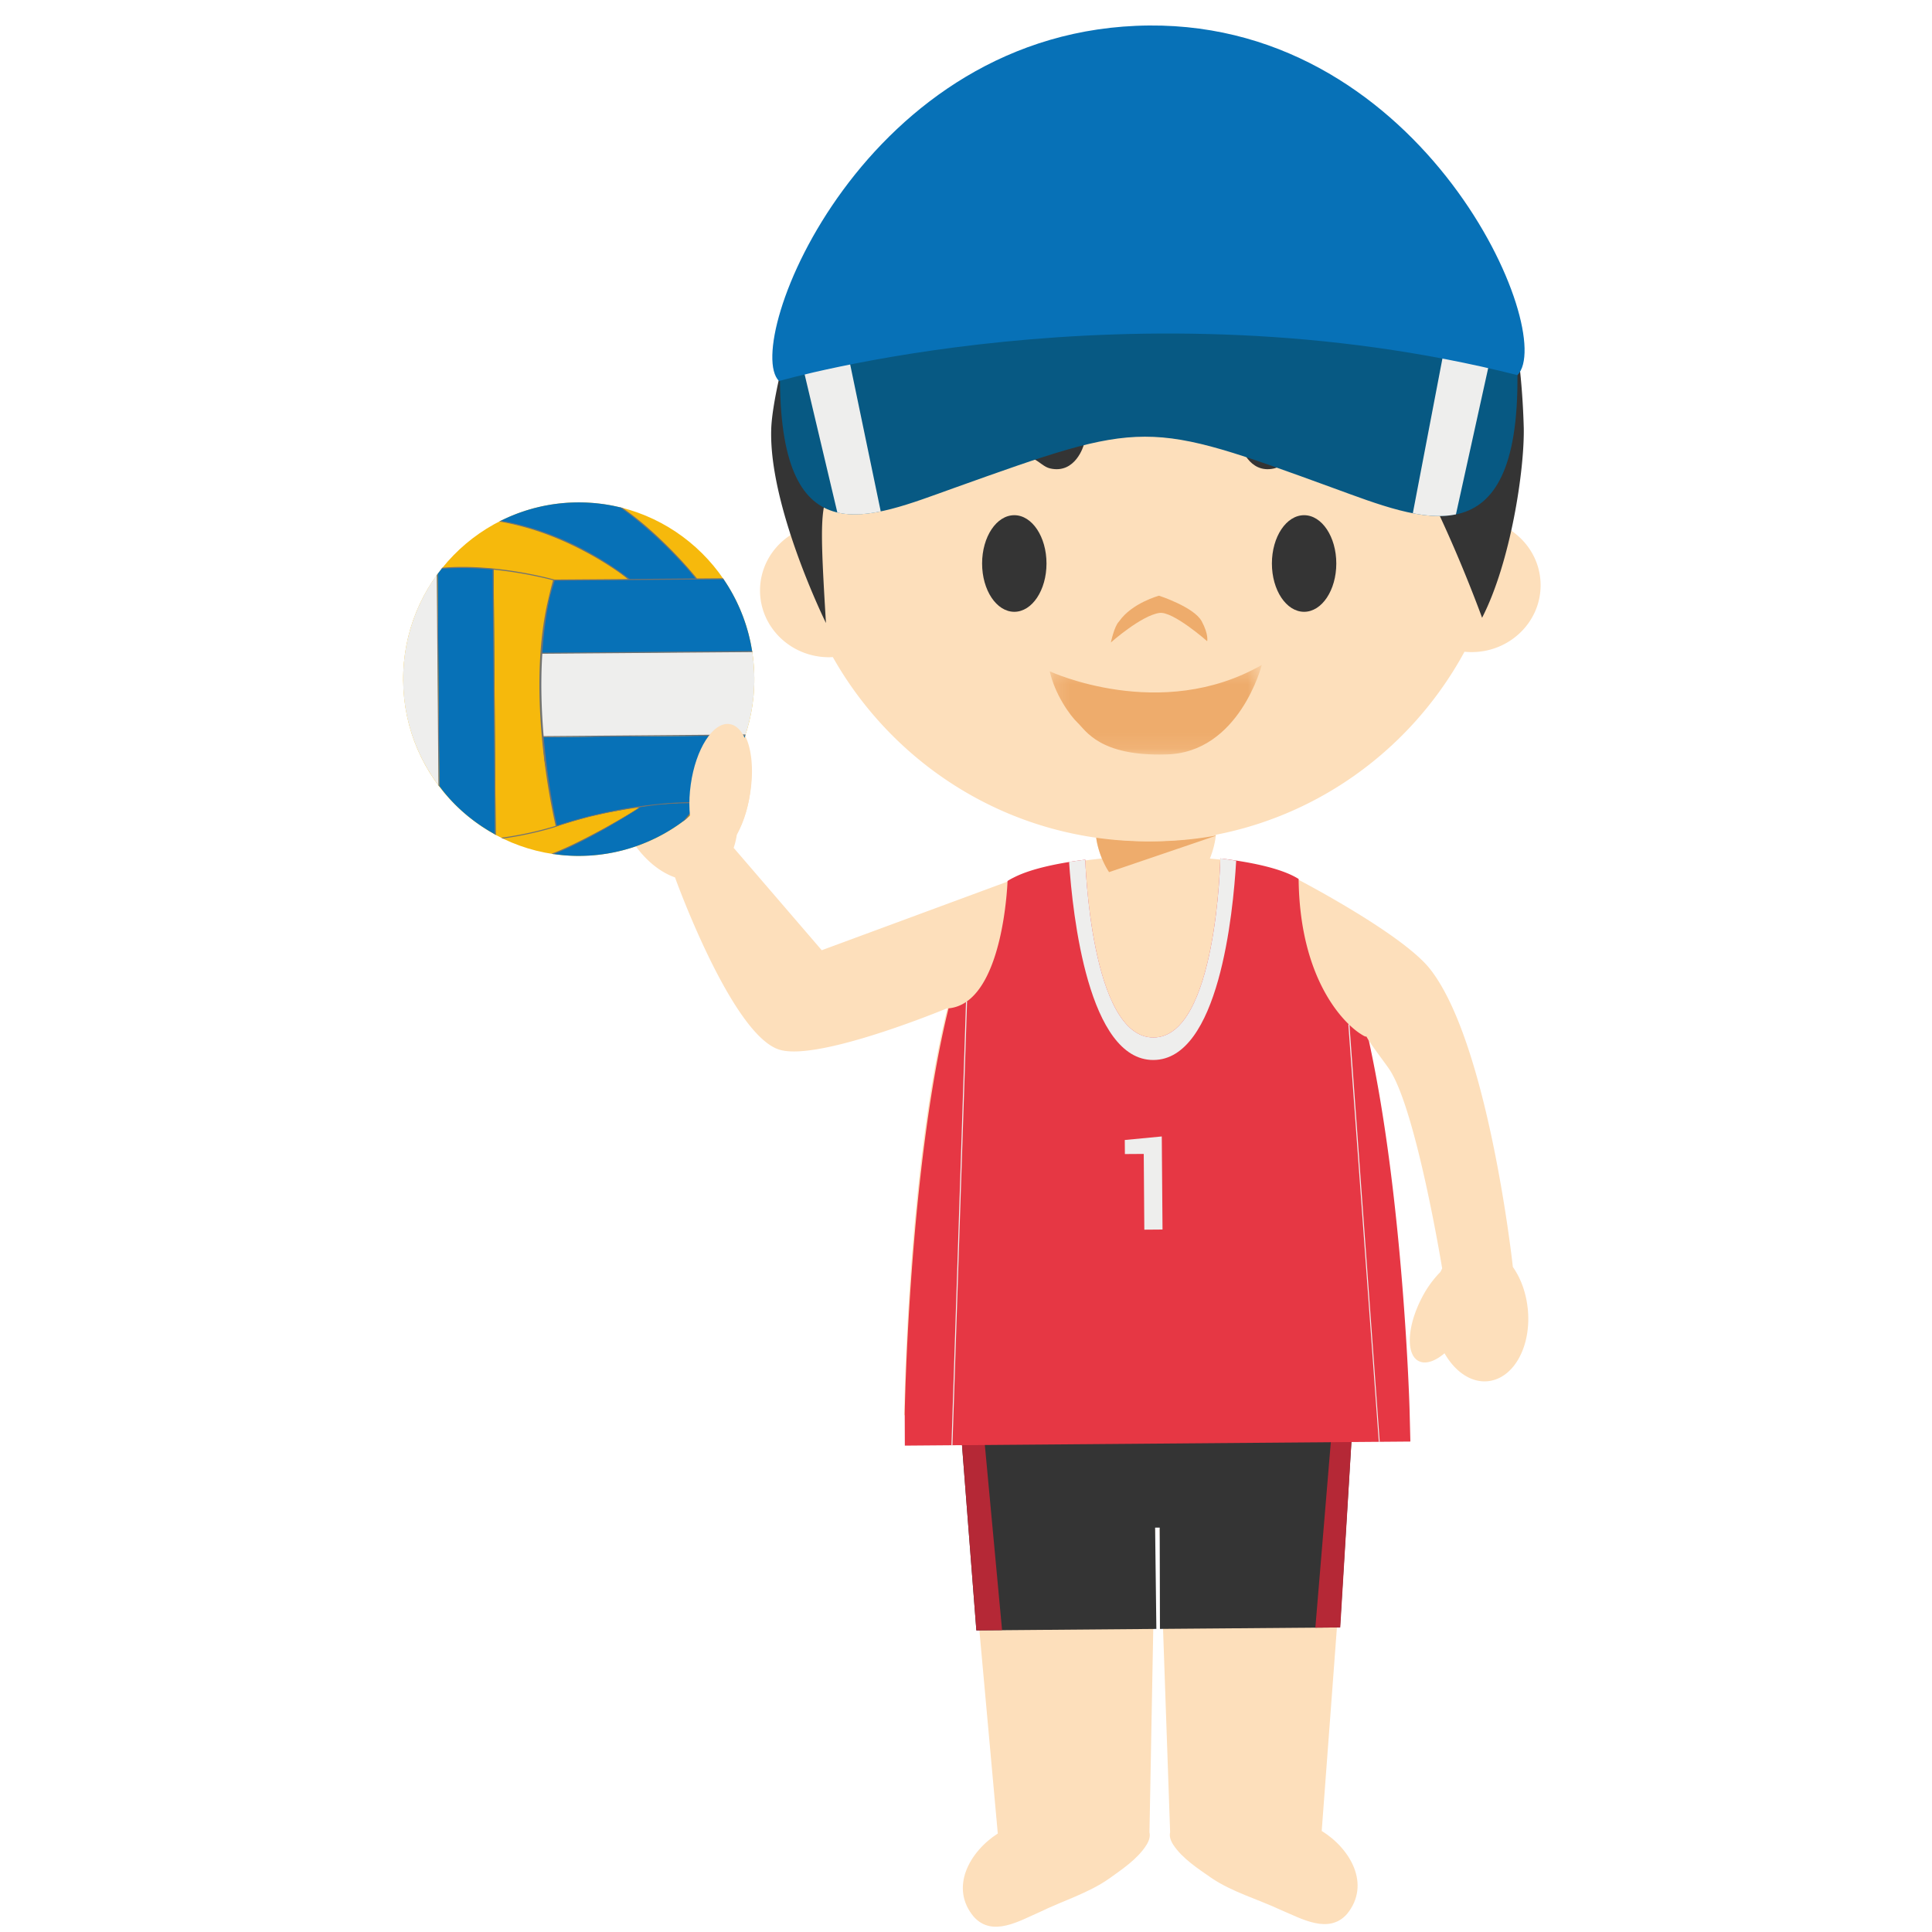 <svg width="120" height="120" viewBox="0 0 120 120" xmlns="http://www.w3.org/2000/svg" xmlns:xlink="http://www.w3.org/1999/xlink"><defs><path id="a" d="M.2.3h13.173v5.567H.2z"/></defs><g fill="none" fill-rule="evenodd"><path d="M94.884 81.227c-.109-.983-.444-1.862-.916-2.532v.014c-.097-.9-1.626-14.07-5.152-18.53-1.778-2.242-8.388-5.654-8.388-5.654h.018c-2.115-1.19-7.098-1.305-7.098-1.305l-1.718.097-.146.002-1.729-.106s-4.966.267-7.08 1.509L51.04 59.02l-5.471-6.36c.09-.263.156-.538.199-.826a8.088 8.088 0 0 0 .785-2.333c.432-2.33-.084-4.374-1.157-4.575-.567-.107-1.184.335-1.698 1.126-1.155-1.103-2.58-1.552-3.758-1.039-1.81.788-2.36 3.544-1.237 6.155.72 1.676 1.957 2.884 3.223 3.33 0 0 3.46 9.626 6.41 10.675 2.15.77 9.126-1.986 10.51-2.553-2.502 10.06-2.685 25.28-2.685 25.28l31.335-.25s-.342-13.227-2.547-23.139c.263.449.713 1.016 1.29 1.825 1.695 2.373 3.337 12.45 3.337 12.45-.035.073-.076.14-.103.21a6.513 6.513 0 0 0-1.18 1.65c-.894 1.735-.976 3.475-.185 3.888.43.224 1.02.025 1.614-.48.654 1.149 1.667 1.854 2.721 1.732 1.618-.188 2.706-2.228 2.442-4.56z" fill="#FDDFBB"/><path d="M46.852 42.095c.048 6.064-4.791 11.017-10.816 11.067-6.025.045-10.946-4.827-10.993-10.891-.05-6.062 4.794-11.017 10.818-11.067 6.025-.048 10.946 4.831 10.991 10.891" fill="#F6B90C"/><path d="M36.037 53.161a10.373 10.373 0 0 1-1.71-.124l.318-.122.491-.213.613-.294.637-.32.633-.34.55-.29.453-.27.401-.23.422-.25.419-.255.306-.19.173-.143.284-.046.402-.06.42-.051.44-.03.378-.026.358-.02.326-.04.327-.002.36-.002.351.008-.306.418-.288.356-.226.281a10.828 10.828 0 0 1-6.532 2.255m-.175-21.956c.946-.006 1.866.105 2.746.33l.607.45.84.689.726.635.561.542.498.511.415.428.403.439.361.453.243.296-4.197.03-.638-.51-.437-.296-.975-.608-.744-.391-.6-.331-.78-.342-.795-.325-.797-.29-.765-.214-.477-.129-.532-.116-.465-.088a10.832 10.832 0 0 1 4.802-1.163m-8.575 17.616l-.103-13.163v-.012c.09-.12.185-.238.277-.362l.019-.004.35-.002.7-.035.637.016.833.023.658.047.13 16.521.012.004c-1.378-.749-2.603-1.783-3.513-3.033" fill="#0771B7"/><path d="M43.741 49.837l-1.112.015-1.213.064-1.284.132-.833.13-1.605.295-1.094.242-1.007.283-1.034.319-.228-1.04-.179-1.033-.17-1.082-.163-.962-.064-.675-.055-.753 12.6-.101a11.128 11.128 0 0 1-2.559 4.166m2.979-9.348l-13.094.105.045-.639.07-.633.05-.422.168-.979.156-.784.138-.583.146-.518 10.529-.084v.002a10.908 10.908 0 0 1 1.794 4.53l-.002.005z" fill="#0771B7"/><path d="M46.72 40.473h.002c.08.531.126 1.071.13 1.622a10.99 10.99 0 0 1-.56 3.57l-.01.01-12.563.098-.048-.49-.078-.937-.008-1.163-.012-1.322.063-1.283 13.084-.105zm-19.568-4.791l.105 13.123h-.004a10.937 10.937 0 0 1-2.21-6.533 11.023 11.023 0 0 1 2.109-6.59" fill="#EEEEED"/><path d="M43.77 49.827c-.241-.006-.486-.01-.74-.008-4.217.037-8.038 1.32-8.437 1.46-.07-.3-.565-2.532-.822-5.492l12.516-.102c.006-.02.013-.041.019-.066l-12.54.103c-.133-1.572-.197-3.337-.081-5.116l13.04-.104a.28.28 0 0 0-.01-.066l-13.03.104c.074-1.146.217-2.297.458-3.41.092-.362.197-.718.312-1.063l10.49-.085-.043-.066-1.612.012a27.61 27.61 0 0 0-2.888-3.002 19.197 19.197 0 0 0-1.716-1.368c-.062-.018-.122-.037-.183-.05 2.4 1.68 4.327 3.954 4.707 4.42l-4.097.035a19.906 19.906 0 0 0-3.638-2.214c-1.157-.544-2.666-1.11-4.368-1.402-.035.014-.064.029-.099.045 1.729.29 3.264.867 4.434 1.42 1.879.88 3.199 1.862 3.566 2.153l-4.575.033c-.128-.03-2.868-.81-5.87-.786-.375.004-.733.023-1.082.048-.02.02-.033.047-.051.068a17.86 17.86 0 0 1 1.132-.046c.699-.004 1.39.032 2.035.092l.13 16.452c.02.01.043.023.065.031l-.131-16.473c1.879.188 3.359.57 3.692.658-.101.36-.19.714-.272 1.076-.738 3.002-.641 6.43-.403 8.894.268 2.826.773 5.003.835 5.284-.208.064-1.566.493-3.38.737l.105.052c1.803-.255 3.137-.675 3.304-.735 0 0 2.175-.811 5.14-1.196-.295.238-2.143 1.355-4.092 2.297-.399.192-.847.39-1.328.577.043.01.087.017.13.023.444-.178.855-.362 1.229-.544 2.208-1.064 4.152-2.371 4.152-2.371 1.153-.18 1.926-.24 3.256-.25l.315.001c-.142.18-.467.598-.942 1.14a5.22 5.22 0 0 0 .263-.2c.374-.439.633-.77.76-.94.095.004.19.002.285.004.016-.02.039-.035.06-.064M27.128 35.724l.105 13.058c.018.022.037.053.06.084l-.105-13.226c-.021.024-.042.06-.06.084" fill="#727371"/><path d="M46.59 49.252c-.309 2.22-1.386 3.897-2.405 3.759-1.02-.151-1.594-2.065-1.281-4.283.31-2.218 1.39-3.9 2.405-3.755 1.02.143 1.595 2.06 1.28 4.279m24.806 64.554l.351-18.795s-4.242-4.607-6.175-5.129c-1.393-.38-5.685.942-5.685.942l2.088 23.056h.008c-1.755 1.117-3.023 3.366-1.494 5.18 1.155 1.275 2.826.251 4.099-.303 1.408-.687 3.011-1.17 4.288-2.063.818-.588 1.784-1.225 2.33-2.096.171-.27.251-.54.19-.792m10.691-.087h.008l1.727-23.088s-4.255-1.266-5.624-.881c-1.945.548-6.173 5.26-6.173 5.26l.654 18.785h.002c-.064.263.023.522.195.79.568.861 1.546 1.484 2.37 2.06 1.285.872 2.9 1.326 4.321 1.992 1.279.536 2.968 1.53 4.103.24 1.496-1.842.193-4.068-1.583-5.158" fill="#FDDFBB"/><path fill="#343434" d="M68.68 87.782l3.15-.025 2.894-.02 9.33-.08-.826 13.426-11.182.091-.015-6.291-.285.002.078 6.29-11.18.093-1.04-13.414z"/><path fill="#B52836" d="M62.241 101.252L60.998 87.9l-1.394-.045 1.04 13.413zm19.458-.155l1.547-.015.808-13.404-1.237.01z"/><path d="M69.988 55.004l3.669-.031c1.048-.008 1.878-2.284 1.87-3.317l-7.466.06c.009 1.033.876 3.296 1.927 3.288" fill="#FDDFBB"/><path d="M68.886 54.17l6.616-2.252.013-.018a22.092 22.092 0 0 1-3.797.354 21.784 21.784 0 0 1-3.636-.27c.072.652.374 1.544.804 2.185" fill="#EEAC6C"/><path d="M62.548 55.25c-.127 1.732-.762 7.118-3.634 7.38-2.473 10.045-2.72 25.157-2.72 25.157l.007 2.003 31.4-.253-.051-2.015s-.366-12.958-2.512-22.812c-.023-.12-.103-.195-.168-.334-.052.052-.31-.128-.438-.21-1.135-.774-3.704-3.516-3.772-9.563l-.006-.013c-1.125-.707-3.215-1.076-4.86-1.272 0 0-.218 11.104-4.146 11.123-3.918.018-4.238-11.045-4.238-11.045-1.48.187-3.312.52-4.459 1.116a3.36 3.36 0 0 0-.372.209c.004-.019 0 0 0 0s-.004.194-.03.53" fill="#E63744"/><path fill="#EEEEED" d="M72.206 76.368l-1.13.009-.036-4.705-1.171.008-.007-.873 2.298-.22zm-.562-10.53c-4.046.022-5.02-8.998-5.242-12.302.345-.054.687-.1 1.007-.14 0 0 .32 11.064 4.239 11.045 3.928-.02 4.148-11.123 4.148-11.123.314.044.647.085.985.141-.19 3.308-1.086 12.36-5.137 12.379m-12.486 23.93h-.062l.905-27.554h.065zm26.482-.214l-1.892-25.928.066-.004 1.883 25.932z"/><path d="M49.09 33.241a22.072 22.072 0 0 1-.28-3.401c-.1-12.474 9.868-22.67 22.263-22.767 12.395-.1 22.529 9.935 22.627 22.409a22.855 22.855 0 0 1-.207 3.248c1.297.706 2.185 2.038 2.197 3.59.019 2.29-1.887 4.163-4.25 4.183a4.67 4.67 0 0 1-.478-.022c-3.778 6.96-11.09 11.708-19.53 11.774-8.431.068-15.815-4.556-19.704-11.441-.07 0-.134.006-.201.008-2.37.019-4.303-1.825-4.32-4.113-.011-1.442.735-2.72 1.884-3.468" fill="#FDDFBB"/><path d="M65.229 29.096c-.772-.174-.908-1.201-3.386-.74-.779.18-2.417 1.156-2.732 1.808-.316.652-.088-2.392 2.457-3.522 1.835-.675 2.457-.642 3.977-.642s1.987.907 1.766 1.65c0 0-.503 1.803-2.082 1.446zm13.905 0c.772-.174.908-1.201 3.386-.74.779.18 2.417 1.156 2.732 1.808.316.652.087-2.392-2.457-3.522-1.835-.675-2.457-.642-3.977-.642s-1.987.907-1.766 1.65c0 0 .503 1.803 2.082 1.446zM65 35c0 1.657-.895 3-2 3s-2-1.343-2-3 .895-3 2-3 2 1.343 2 3m18 0c0 1.657-.895 3-2 3s-2-1.343-2-3 .895-3 2-3 2 1.343 2 3" fill="#343434"/><path d="M72.02 38.07c.839-.115 2.96 1.756 2.96 1.756s.103-.414-.34-1.238C74.163 37.703 71.99 37 71.99 37s-1.687.448-2.487 1.604c-.296.29-.503 1.299-.503 1.299s1.895-1.681 3.02-1.834z" fill="#EEAC6C"/><g transform="translate(65 41)"><mask id="b" fill="#fff"><use xlink:href="#a"/></mask><path d="M.2.696S7.097 3.904 13.372.299c0 0-1.39 5.47-5.95 5.561-4.115.122-4.984-1.492-5.477-1.956C1.453 3.441.525 2.132.2.696" fill="#EEAC6C" mask="url(#b)"/></g><path d="M94.642 26.533a45.967 45.967 0 0 0-.3-4.146C91.25 12.464 82.007 5.307 71.14 5.395c-9.455.076-17.593 5.623-21.483 13.634-1.066 3.143-1.716 6.236-1.755 7.629-.156 4.833 3.4 12.039 3.4 12.039-.483-7.953-.393-7.935 1.5-9.33 2.354-1.727 7.318-4.963 9.224-7.183.368-.422 1.118-1.938 1.118-1.938s-.072 1.185.594 1.7c3.996 3.127 15.686-.473 20.149 1.923 3.65 1.967 8.168 14.501 8.168 14.501 1.768-3.434 2.644-9.182 2.588-11.837" fill="#343434"/><path d="M48.444 23.648c.087 10.997 5.577 8.535 10.755 6.683 11.949-4.273 11.949-4.273 23.61-.02 5.456 1.985 11.536 4.625 11.443-7.03 0 0-11.178-7.207-23.182-7.112-14.586.114-22.626 7.48-22.626 7.48" fill="#075983"/><path d="M52.01 31.833c.811.193 1.73.128 2.694-.068L52.447 20.91a30.03 30.03 0 0 0-2.63 1.668l2.192 9.254zm35.743.045c.956.186 1.858.242 2.678.07l2.13-9.662a54.713 54.713 0 0 0-2.707-1.39l-2.101 10.982z" fill="#EEEEED"/><path d="M48.388 23.668s22.003-6.39 45.864-.368c2.512-2.565-5.73-21.85-22.872-21.716-17.69.143-25.356 19.748-22.992 22.084" fill="#0771B7"/></g></svg>